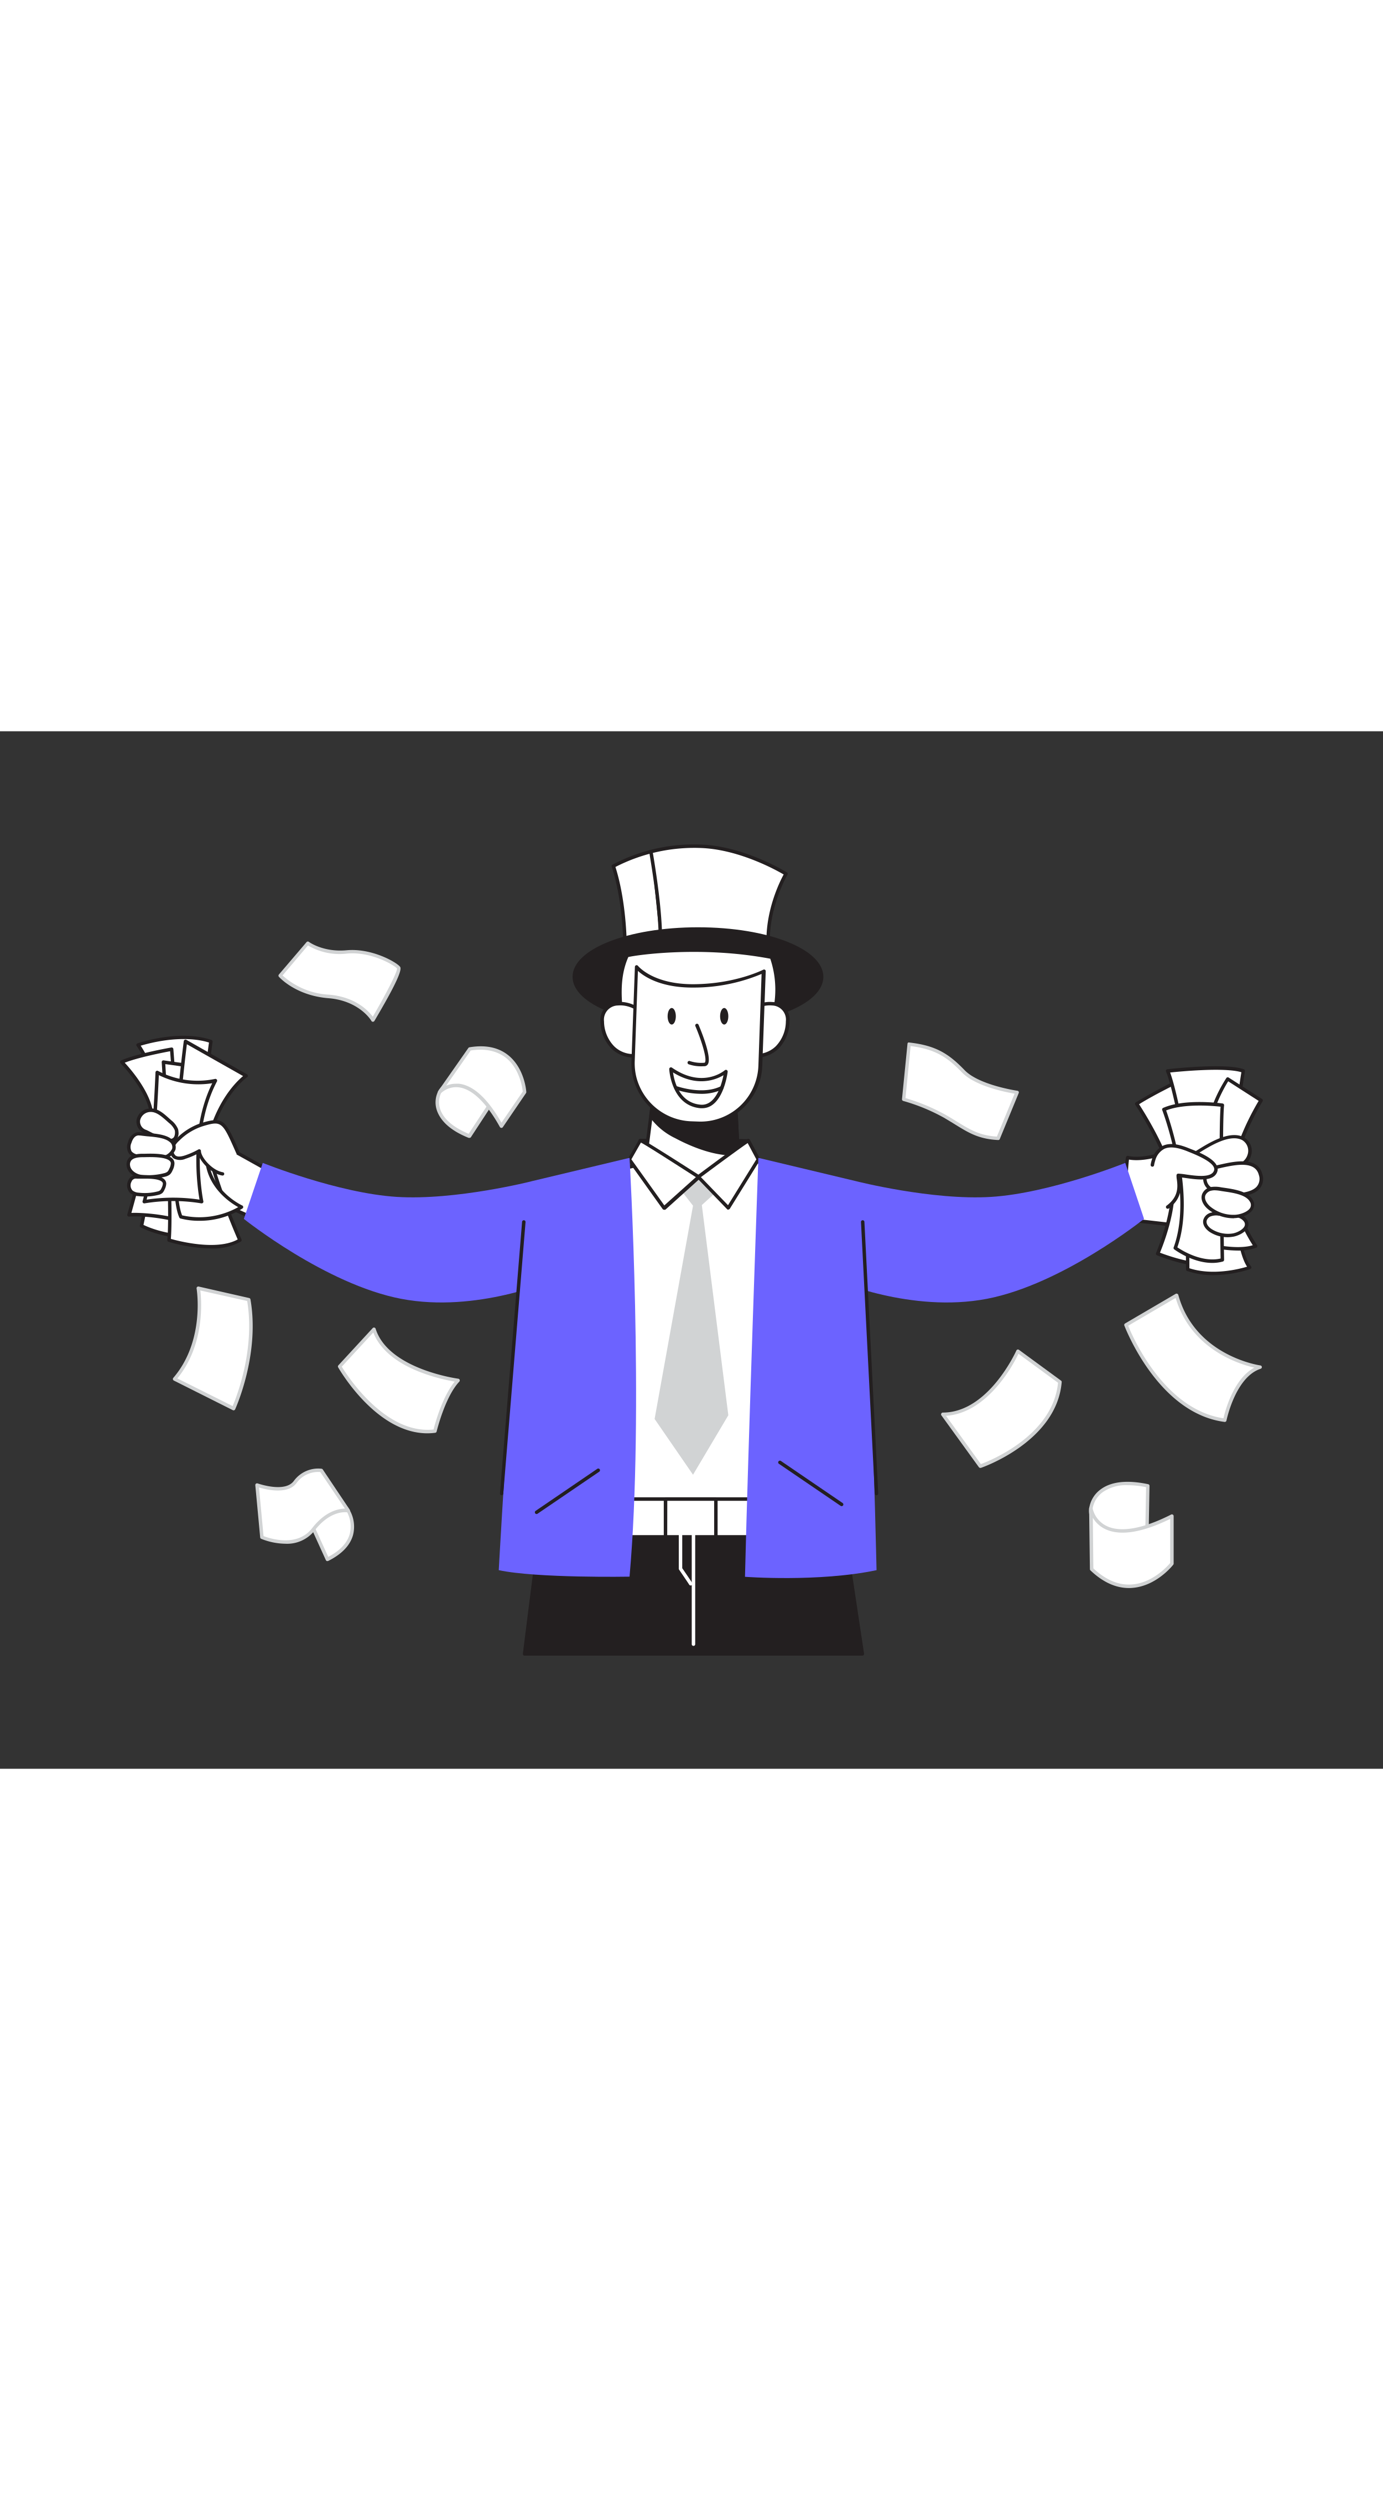 <svg xmlns="http://www.w3.org/2000/svg" viewBox="0 0 400 300" data-imageid="banker-flatline" imageName="Banker" class="illustrations_image" style="width: 166px;"><rect x="0" y="0" width="400" height="300" fill="#333333" stroke="none"/><g id="_377_explosion_flatline" data-name="#377_explosion_flatline"><path d="M249.41,266.79l-7.85-52.19-81.7-7.15c-.66.76-4.06,26.64-8.14,59.34Z" fill="#231f20"/><path d="M249.41,267.29H151.72a.5.5,0,0,1-.49-.57c7.29-58.48,7.94-59.24,8.25-59.6a.48.48,0,0,1,.42-.17l81.7,7.16a.49.49,0,0,1,.45.42l7.86,52.18a.48.48,0,0,1-.12.4A.49.49,0,0,1,249.41,267.29Zm-97.12-1h96.54l-7.71-51.22-81-7.09C159.67,209.77,157.84,221.83,152.29,266.29Z" fill="#231f20"/><polygon points="177.75 127.06 177.75 226.56 227.8 226.56 223.31 125.11 199.77 121.61 177.75 127.06" fill="#fff"/><path d="M227.8,227.06H177.75a.5.5,0,0,1-.5-.5v-99.5a.51.51,0,0,1,.38-.49l22-5.44a.4.4,0,0,1,.19,0l23.54,3.49a.5.5,0,0,1,.43.47l4.49,101.46a.55.55,0,0,1-.14.37A.51.51,0,0,1,227.8,227.06Zm-49.55-1h49l-4.44-100.52-23-3.42-21.54,5.33Z" fill="#231f20"/><rect x="173.25" y="222.02" width="53.04" height="10.93" fill="#fff"/><path d="M226.28,233.44h-53a.5.5,0,0,1-.5-.5V222a.5.5,0,0,1,.5-.5h53a.5.5,0,0,1,.5.5v10.92A.5.5,0,0,1,226.28,233.44Zm-52.53-1h52v-9.92h-52Z" fill="#231f20"/><rect x="192.48" y="222.02" width="14.57" height="10.93" fill="#fff"/><path d="M207.05,233.44H192.48a.5.5,0,0,1-.5-.5V222a.5.5,0,0,1,.5-.5h14.57a.5.5,0,0,1,.5.5v10.92A.5.5,0,0,1,207.05,233.44Zm-14.07-1h13.57v-9.92H193Z" fill="#231f20"/><polygon points="196.57 132.21 200.44 137.18 189.33 198.85 200.44 214.98 210.65 197.78 202.99 137 208.26 132.21 202.1 128.87 196.57 132.21" fill="#d1d3d4"/><path d="M62.31,118.39l14.55,8.1S73.31,137.22,71.6,140l-16.9-7.61Z" fill="#fff"/><path d="M71.6,140.53a.46.46,0,0,1-.2-.05l-16.91-7.6a.53.53,0,0,1-.27-.3.51.51,0,0,1,0-.4l7.61-14a.48.48,0,0,1,.3-.24.51.51,0,0,1,.38,0l14.55,8.11a.48.48,0,0,1,.23.59c-.14.44-3.58,10.82-5.3,13.64A.51.51,0,0,1,71.6,140.53Zm-16.21-8.35,16,7.2c1.54-2.84,4.24-10.79,4.86-12.65L62.5,119.07Z" fill="#231f20"/><path d="M76,124.81s21.76,8.77,38.8,9.83,39.08-4.55,39.08-4.55l6,28.59s-22,9.62-43.86,5.43S70.53,141,70.53,141Z" fill="#6c63ff" class="target-color"/><path d="M180.75,61.72s0-12.45-3.36-22.71a49.48,49.48,0,0,1,26.07-5.72c12.26.68,23.87,7.94,23.87,7.94s-6.12,10.22-5,22C222.3,63.26,197.24,56.84,180.75,61.72Z" fill="#fff"/><path d="M222.3,63.76h-.12c-.25-.07-25.12-6.34-41.28-1.56a.48.48,0,0,1-.44-.07.52.52,0,0,1-.21-.4c0-.13,0-12.49-3.33-22.56a.48.48,0,0,1,.21-.58,50.26,50.26,0,0,1,26.36-5.79c12.25.68,24,7.94,24.1,8a.49.49,0,0,1,.17.68c-.06.1-6,10.24-5,21.74a.51.51,0,0,1-.17.42A.5.5,0,0,1,222.3,63.76ZM195.54,59.4a125.09,125.09,0,0,1,26.21,3.21c-.71-10.18,3.79-19.16,4.91-21.2-2.16-1.27-12.51-7-23.22-7.62A49.93,49.93,0,0,0,178,39.24c2.8,8.79,3.2,19.13,3.26,21.82A54.78,54.78,0,0,1,195.54,59.4Z" fill="#231f20"/><path d="M188.28,34.8c-.07,0,2.87,15.51,2.74,26.47" fill="#231f20"/><path d="M191,61.77h0a.5.5,0,0,1-.49-.51c.07-6.1-.79-14.61-2.57-25.3-.23-1.42-.25-1.53.2-1.65a.52.52,0,0,1,.63.48c0,.12.07.47.16,1,1.78,10.75,2.65,19.32,2.58,25.48A.51.51,0,0,1,191,61.77Z" fill="#231f20"/><ellipse cx="201.87" cy="70.98" rx="35.77" ry="13.82" fill="#231f20"/><path d="M201.87,85.29C181.53,85.29,165.6,79,165.6,71s15.93-14.32,36.27-14.32S238.14,63,238.14,71,222.21,85.29,201.87,85.29Zm0-27.63c-19.45,0-35.27,6-35.27,13.32s15.82,13.31,35.27,13.31,35.27-6,35.27-13.31S221.32,57.66,201.87,57.66Z" fill="#231f20"/><polygon points="185.17 118.3 216.45 118.39 215.9 128.97 193.81 128.97 183.08 124.42 185.17 118.3" fill="#231f20"/><path d="M215.9,129.47H193.81a.43.43,0,0,1-.19,0l-10.73-4.55a.5.5,0,0,1-.28-.62l2.09-6.12a.51.51,0,0,1,.47-.34h0l31.28.09a.48.48,0,0,1,.36.16.5.5,0,0,1,.14.37L216.4,129A.51.51,0,0,1,215.9,129.47Zm-22-1h21.51l.5-9.58-30.39-.09-1.82,5.34Z" fill="#231f20"/><path d="M181.36,64.84c-3.43,7.53-1.76,15.45-.9,23.32a2.61,2.61,0,0,0,.57,1.63c1,1.07,3,.37,4.37.35,1.94,0,3.93.26,5.87.35,3.35.15,6.7.25,10.06.2,4.83-.06,9.69.31,14.49-.38,2-.29,3.45-.29,4.8-1.75a11.58,11.58,0,0,0,2.12-3.42c.29-.7.53-1.41.75-2.11a28.39,28.39,0,0,0-.34-17.72C201.87,61.21,182.5,64.47,181.36,64.84Z" fill="#fff"/><path d="M208.53,91.23l-2.95,0c-1.42,0-2.83,0-4.25,0-2.93,0-6.14,0-10.08-.21-.75,0-1.51-.09-2.27-.15-1.18-.1-2.39-.19-3.57-.19-.33,0-.71.06-1.12.11-1.2.16-2.69.35-3.62-.61a3.1,3.1,0,0,1-.71-1.93c-.12-1.07-.25-2.15-.38-3.22-.83-6.75-1.69-13.73,1.33-20.36a.5.5,0,0,1,.3-.27c1.52-.49,20.79-3.63,42,.46a.52.52,0,0,1,.38.32,29.06,29.06,0,0,1,.35,18,22.06,22.06,0,0,1-.77,2.16A12.14,12.14,0,0,1,221,88.9c-1.31,1.41-2.66,1.59-4.38,1.81l-.72.1A51.82,51.82,0,0,1,208.53,91.23Zm-5.92-1,3,0a66.41,66.41,0,0,0,10.16-.39l.73-.1c1.64-.21,2.71-.35,3.78-1.5a10.78,10.78,0,0,0,2-3.27,21.14,21.14,0,0,0,.74-2.07,28.05,28.05,0,0,0-.24-17.13c-19.88-3.77-38.52-1.09-41.05-.49-2.79,6.31-1.95,13.07-1.15,19.61.13,1.08.27,2.15.38,3.23a2.25,2.25,0,0,0,.44,1.34c.58.61,1.69.46,2.77.32a11.5,11.5,0,0,1,1.24-.12c1.21,0,2.46.09,3.66.19.75.06,1.5.12,2.23.16,3.93.18,7.12.24,10,.2Z" fill="#231f20"/><path d="M187.34,84.76c-1-6.76-13.48-8.81-13.17-.86a10.93,10.93,0,0,0,3.07,7.54,8.48,8.48,0,0,0,8.38,2" fill="#fff"/><path d="M183.22,94.36a9.29,9.29,0,0,1-6.33-2.56,11.43,11.43,0,0,1-3.22-7.88,5.1,5.1,0,0,1,5-5.63c3.88-.35,8.6,2.2,9.2,6.4a.5.5,0,0,1-.43.56.48.48,0,0,1-.56-.42c-.52-3.65-4.69-5.85-8.12-5.54a4.11,4.11,0,0,0-4.06,4.59,10.49,10.49,0,0,0,2.92,7.2A7.9,7.9,0,0,0,185.45,93a.5.5,0,0,1,.64.3.51.51,0,0,1-.31.64A7.56,7.56,0,0,1,183.22,94.36Z" fill="#231f20"/><path d="M214.63,84.76c1-6.76,13.47-8.81,13.16-.86a10.92,10.92,0,0,1-3.06,7.54,8.49,8.49,0,0,1-8.38,2" fill="#fff"/><path d="M218.75,94.36a7.62,7.62,0,0,1-2.57-.43.5.5,0,0,1-.3-.64.49.49,0,0,1,.64-.3,8,8,0,0,0,7.86-1.91,10.43,10.43,0,0,0,2.91-7.2,4.1,4.1,0,0,0-4-4.59c-3.43-.31-7.61,1.89-8.12,5.54a.5.5,0,0,1-1-.14c.59-4.2,5.33-6.75,9.19-6.4a5.09,5.09,0,0,1,5,5.63,11.43,11.43,0,0,1-3.22,7.88A9.26,9.26,0,0,1,218.75,94.36Z" fill="#231f20"/><path d="M186.37,125.94s5.79,2.62,15.73,2.93,11.59-2.09,11.59-2.09l-.24-4.71-.55-11-.52-10.24-22.69-.7-1.08,8.33-.33,2.7Z" fill="#fff"/><path d="M203.81,129.4l-1.73,0c-9.92-.31-15.68-2.86-15.91-3a.48.48,0,0,1-.29-.52l3.32-25.77a.47.47,0,0,1,.51-.44l22.69.7a.49.49,0,0,1,.48.47l1.31,25.92a.56.56,0,0,1-.09.31C213.92,127.32,212.22,129.4,203.81,129.4Zm-16.89-3.77a46.82,46.82,0,0,0,15.19,2.74c8.14.25,10.57-1.35,11.07-1.78l-1.27-25.24-21.78-.66Z" fill="#231f20"/><path d="M188.28,111.2a19.32,19.32,0,0,0,7.22,6c4.79,2.55,12,5.47,17.95,4.85l-.55-11a62.69,62.69,0,0,1-13.08-.32c-3.82-.42-7.75-.87-11.21-2.29Z" fill="#231f20"/><path d="M211.76,122.65c-6.14,0-12.85-3.05-16.49-5a19.48,19.48,0,0,1-7.41-6.19.47.47,0,0,1-.08-.33l.33-2.7a.51.51,0,0,1,.69-.4c3.5,1.43,7.52,1.86,11.07,2.25a61.93,61.93,0,0,0,13,.32.5.5,0,0,1,.37.12.49.49,0,0,1,.17.36l.55,11a.51.51,0,0,1-.45.53A16.63,16.63,0,0,1,211.76,122.65Zm-23-11.57a19,19,0,0,0,7,5.7c3.79,2,11,5.28,17.19,4.83l-.5-10a62.7,62.7,0,0,1-12.67-.37A44.32,44.32,0,0,1,189,109.2Z" fill="#231f20"/><path d="M220.84,69.37l-1,27.33a17.07,17.07,0,0,1-.47,3.46,17.38,17.38,0,0,1-17.51,13.19l-2-.08a17.25,17.25,0,0,1-16.78-17.84l1-27.32s4.3,5.61,16.61,5.5S220.84,69.37,220.84,69.37Z" fill="#fff"/><path d="M202.5,113.86h-.61l-2-.08a17.94,17.94,0,0,1-16.72-13.34,17.54,17.54,0,0,1-.54-5l1-27.32a.51.51,0,0,1,.34-.46.52.52,0,0,1,.55.17c.05.06,4.26,5.31,15.88,5.31h.34c12-.1,19.87-4.14,20-4.18a.47.47,0,0,1,.5,0,.48.48,0,0,1,.23.44l-1,27.32a17.24,17.24,0,0,1-.49,3.57A17.92,17.92,0,0,1,202.5,113.86Zm-18-44.56-.92,26.14a16.63,16.63,0,0,0,.52,4.74,17,17,0,0,0,15.78,12.6l2,.07a16.75,16.75,0,0,0,17.47-16.17l.92-26.51a50.64,50.64,0,0,1-19.64,3.94C191.13,74.2,186.31,70.93,184.51,69.3Z" fill="#231f20"/><path d="M201.59,85.08s4.72,11.07,2.19,11.27a10.84,10.84,0,0,1-4.37-.51" fill="#fff"/><path d="M202.86,96.88a10.9,10.9,0,0,1-3.63-.57.5.5,0,1,1,.35-.93,10.76,10.76,0,0,0,4.16.47.18.18,0,0,0,.15-.1c.69-1.14-1.2-6.81-2.76-10.47a.5.5,0,1,1,.92-.39c.66,1.55,3.9,9.38,2.69,11.38a1.17,1.17,0,0,1-.92.58Z" fill="#231f20"/><ellipse cx="194.28" cy="82.41" rx="1.19" ry="2.39" fill="#231f20"/><ellipse cx="209.46" cy="82.41" rx="1.19" ry="2.39" fill="#231f20"/><path d="M216.45,118.39c-.43,0-14.49,10.48-14.49,10.48l8.69,9,8.69-14Z" fill="#fff"/><path d="M210.65,138.35a.52.52,0,0,1-.36-.16l-8.69-9a.48.48,0,0,1-.13-.39.46.46,0,0,1,.2-.36c14.18-10.58,14.57-10.58,14.78-10.58a.5.5,0,0,1,.44.27l2.89,5.41a.5.5,0,0,1,0,.5l-8.68,14a.48.48,0,0,1-.37.23Zm-7.93-9.42,7.84,8.11,8.2-13.25-2.51-4.71C214.52,120.2,207.61,125.29,202.72,128.93Z" fill="#231f20"/><path d="M185.17,118.3c.46,0,16.93,10.57,16.93,10.57l-10,9-10.05-14Z" fill="#fff"/><path d="M192.06,138.35H192a.49.49,0,0,1-.35-.2l-10-14a.48.48,0,0,1,0-.54l3.16-5.51a.5.5,0,0,1,.43-.25c.18,0,.61,0,17.2,10.65a.51.51,0,0,1,.23.38.5.5,0,0,1-.17.41l-10,9A.51.51,0,0,1,192.06,138.35Zm-9.45-14.57,9.53,13.32,9.13-8.17c-5.82-3.73-14-9-15.89-10Z" fill="#231f20"/><path d="M203.08,109l-.47,0c-8.5-.72-9.05-11.21-9.05-11.31a.5.5,0,0,1,.78-.43c8.84,6.12,15,1,15.3.76a.5.5,0,0,1,.56-.06.51.51,0,0,1,.26.5C210.41,98.89,209.12,109,203.08,109Zm-8.42-10.36c.34,2.51,1.81,8.82,8,9.34,4.35.35,6.07-5.9,6.59-8.53C207.11,100.74,201.63,103,194.66,98.65Z" fill="#231f20"/><path d="M202.8,104.84a23.84,23.84,0,0,1-7.49-1.29.49.49,0,0,1-.3-.64.51.51,0,0,1,.64-.3c.08,0,7.53,2.71,12.91,0a.5.5,0,0,1,.67.23.51.51,0,0,1-.22.67A14,14,0,0,1,202.8,104.84Z" fill="#231f20"/><path d="M64.39,115.36S46.71,125.8,52.7,131.69" fill="#fff"/><path d="M52.7,132.19a.49.49,0,0,1-.35-.15A4.27,4.27,0,0,1,51,128.31c.73-6,12.63-13.08,13.13-13.38a.51.51,0,0,1,.69.18.49.49,0,0,1-.18.68c-.12.08-12,7.14-12.65,12.64a3.3,3.3,0,0,0,1.06,2.9.5.5,0,0,1-.35.86Z" fill="#231f20"/><path d="M40.93,143s5.9-27.71,5.22-36-6.23-16.28-6.23-16.28,11.8-4.1,21.07-1c0,0-5.55,39.83-2.3,47.87s3.62,8.92,3.62,8.92S49.63,147.36,40.93,143Z" fill="#fff"/><path d="M59.48,147.06c-4.27,0-12.48-.46-18.77-3.6a.5.5,0,0,1-.27-.56c.06-.27,5.87-27.73,5.21-35.89s-6.09-16-6.14-16a.5.5,0,0,1,.24-.76c.49-.17,12.08-4.13,21.4-1a.51.51,0,0,1,.34.54c-.06.4-5.5,39.79-2.34,47.62s3.6,8.87,3.62,8.91a.5.5,0,0,1,0,.46.49.49,0,0,1-.39.24C62.19,147,61.13,147.06,59.48,147.06Zm-18-4.33c7.3,3.49,17.35,3.39,20.07,3.29l-3.35-8.26C55.11,130,59.82,94.54,60.44,90c-7.74-2.4-17.25.17-19.74.92,1.28,2,5.36,8.77,5.95,16C47.29,114.8,42.24,139.23,41.5,142.73Z" fill="#231f20"/><path d="M49.66,91.93s-10,1.74-14.45,3.73c0,0,9.38,9.57,8.61,16.9s-6.55,27.27-6.55,27.27,6.19-.67,16.21,2.06Z" fill="#fff"/><path d="M53.48,142.39l-.13,0c-9.8-2.67-16-2.05-16-2.05a.5.5,0,0,1-.43-.17.48.48,0,0,1-.1-.46c.06-.2,5.77-20,6.53-27.18.74-7-8.37-16.41-8.46-16.5a.49.49,0,0,1-.14-.44A.52.52,0,0,1,35,95.2c4.48-2,14.15-3.69,14.56-3.76a.5.5,0,0,1,.39.1.48.48,0,0,1,.19.35l3.83,50a.49.49,0,0,1-.18.42A.47.47,0,0,1,53.48,142.39Zm-14.24-3.14a55.08,55.08,0,0,1,13.69,2L49.2,92.52c-2,.38-9.16,1.76-13.13,3.32,2,2.15,8.94,10.21,8.25,16.77S39,135.65,38,139.28Q38.43,139.25,39.24,139.25Z" fill="#231f20"/><path d="M47.27,95.66s2.61,40.71,1.61,51.49c0,0,13.67,4.26,20.51,0,0,0-12.8-29-9.94-37.57S63.18,97.9,63.18,97.9Z" fill="#fff"/><path d="M61,149.55a46.27,46.27,0,0,1-12.26-1.93.48.48,0,0,1-.35-.52c1-10.61-1.59-51-1.62-51.41a.51.51,0,0,1,.16-.4.47.47,0,0,1,.41-.12L63.25,97.4a.49.49,0,0,1,.34.22.5.5,0,0,1,.07.41s-.91,3.22-3.74,11.71c-2.76,8.3,9.8,36.92,9.93,37.21a.5.5,0,0,1-.2.62A16.49,16.49,0,0,1,61,149.55Zm-11.58-2.77c2.2.63,13.3,3.52,19.33.16-1.6-3.69-12.51-29.31-9.78-37.52,2.17-6.5,3.2-9.88,3.56-11.11L47.81,96.24C48.12,101.31,50.24,136.28,49.42,146.78Z" fill="#231f20"/><path d="M53.65,89.7s-5.47,41.58-1.33,50.7a23.18,23.18,0,0,0,17.57-2.83s-12.82-5.73-9.56-19.18S71.21,99.64,71.21,99.64Z" fill="#fff"/><path d="M57.71,141.55a21.27,21.27,0,0,1-5.53-.67.48.48,0,0,1-.31-.28c-4.16-9.13,1.06-49.27,1.28-51a.51.51,0,0,1,.27-.38.49.49,0,0,1,.47,0L71.46,99.2a.51.51,0,0,1,0,.85c-.08,0-7.51,5.37-10.69,18.46-3.12,12.89,9.16,18.55,9.28,18.61a.47.47,0,0,1,.29.42.46.46,0,0,1-.23.45A23.08,23.08,0,0,1,57.71,141.55Zm-5-1.57a23,23,0,0,0,16.19-2.38C66,136,57,129.94,59.84,118.27c2.77-11.41,8.56-17,10.47-18.57L54.05,90.5C53.35,96.06,49.11,131.36,52.68,140Z" fill="#231f20"/><path d="M45.47,98.64s-1.1,28.59-3.75,37.37a50.42,50.42,0,0,1,16.61,0s-4.14-19.6,4-35C62.31,101,54.6,103.24,45.47,98.64Z" fill="#fff"/><path d="M58.33,136.51h-.1a50.22,50.22,0,0,0-16.42,0,.51.51,0,0,1-.57-.64c2.6-8.62,3.72-37,3.73-37.24a.5.5,0,0,1,.73-.42,24.57,24.57,0,0,0,16.47,2.32.49.49,0,0,1,.52.17.5.5,0,0,1,.06.55c-7.94,15.06-4,34.47-3.93,34.66a.52.52,0,0,1-.14.46A.51.51,0,0,1,58.33,136.51ZM45.94,99.43c-.19,4.55-1.25,27.26-3.53,36a51.74,51.74,0,0,1,15.29,0c-.62-3.63-3-20.11,3.68-33.66A25.83,25.83,0,0,1,45.94,99.43Z" fill="#231f20"/><path d="M64.39,128c-3.4-.58-6.79-4.69-6.74-6.64a24,24,0,0,1-4.13,1.8,3.42,3.42,0,0,1-3,0,2.43,2.43,0,0,1-.71-2.67A6,6,0,0,1,51.47,118a17.57,17.57,0,0,1,7-4.31c6-1.81,6.32-1,10.31,8.06" fill="#fff"/><path d="M64.39,128.47h-.08c-3.29-.56-6.44-4.06-7.06-6.36a23.67,23.67,0,0,1-3.57,1.5,3.92,3.92,0,0,1-3.48-.11,2.91,2.91,0,0,1-.89-3.23,6.36,6.36,0,0,1,1.82-2.59,17.82,17.82,0,0,1,7.19-4.43c6.4-1.93,6.91-.78,10.85,8.17l.07.17a.5.5,0,0,1-.26.66.51.51,0,0,1-.66-.25l-.07-.17c-3.94-8.94-4.09-9.29-9.64-7.62a16.87,16.87,0,0,0-6.79,4.19,5.6,5.6,0,0,0-1.56,2.17,2,2,0,0,0,.52,2.12c.55.38,1.37.37,2.59,0a22.89,22.89,0,0,0,4-1.76.47.47,0,0,1,.5,0,.5.5,0,0,1,.25.44c0,1.76,3.18,5.6,6.32,6.14a.48.48,0,0,1,.41.57A.49.49,0,0,1,64.39,128.47Z" fill="#231f20"/><path d="M50.89,115.11a2.3,2.3,0,0,1,.14.73c.13,5.36-7.06.73-9-.09-3.58-1.5-2.29-6,1.43-6.16,1.81-.09,3.35,1.19,4.69,2.4l1,.89A5.85,5.85,0,0,1,50.89,115.11Z" fill="#fff"/><path d="M49,118.89c-1.84,0-4.23-1.22-5.94-2.1-.49-.25-.9-.46-1.19-.58a3.51,3.51,0,0,1-2.36-3.9,4.09,4.09,0,0,1,4-3.22c1.94-.11,3.57,1.2,5.05,2.53l1,.89a6.39,6.39,0,0,1,1.9,2.44h0a3,3,0,0,1,.16.88,2.85,2.85,0,0,1-1.1,2.68A2.67,2.67,0,0,1,49,118.89Zm-5.32-8.81h-.15a3.1,3.1,0,0,0-3,2.4,2.54,2.54,0,0,0,1.77,2.8c.31.13.74.35,1.25.61,1.78.91,5.1,2.6,6.43,1.77.44-.28.65-.89.63-1.81a2,2,0,0,0-.11-.59,5.45,5.45,0,0,0-1.62-2l-1-.89C46.54,111.21,45.16,110.08,43.64,110.08Z" fill="#231f20"/><path d="M41,116.44a4,4,0,0,0-1.47,0,3.44,3.44,0,0,0-2,2.49,3.3,3.3,0,0,0,.17,2.9,3.47,3.47,0,0,0,2,1.06,20.71,20.71,0,0,0,7,.53c2.5-.24,5.29-2.9,2.68-5.14C47.48,116.71,43.31,116.71,41,116.44Z" fill="#fff"/><path d="M44.69,124a20.8,20.8,0,0,1-5.14-.64,3.87,3.87,0,0,1-2.25-1.24,3.57,3.57,0,0,1-.25-3.35A3.77,3.77,0,0,1,39.43,116a4.44,4.44,0,0,1,1.66,0h0c.44.06.95.1,1.49.14,2.43.2,5.46.45,7.07,1.83A2.88,2.88,0,0,1,50.74,121a4.88,4.88,0,0,1-4.05,2.9C46,124,45.35,124,44.69,124Zm-4.48-7.14a1.77,1.77,0,0,0-.52.06c-.92.24-1.43,1.3-1.69,2.15a2.72,2.72,0,0,0,.09,2.45,3,3,0,0,0,1.71.87,19.66,19.66,0,0,0,6.79.52,3.84,3.84,0,0,0,3.2-2.21,1.88,1.88,0,0,0-.79-2c-1.37-1.17-4.33-1.41-6.5-1.59L41,116.94h0A6.48,6.48,0,0,0,40.21,116.88Z" fill="#231f20"/><path d="M41.25,122.66c-1.93,0-4.45.43-4.11,3,.22,1.73,2.1,2.9,3.71,3.07a18.8,18.8,0,0,0,6.72-.48,2.77,2.77,0,0,0,1.23-.56,3.11,3.11,0,0,0,.61-1,4.19,4.19,0,0,0,.51-1.77C49.9,122.18,43.07,122.66,41.25,122.66Z" fill="#fff"/><path d="M42.88,129.36a18.12,18.12,0,0,1-2.08-.11c-1.85-.2-3.9-1.56-4.16-3.51a2.84,2.84,0,0,1,.6-2.32c.74-.84,2-1.25,4-1.26H42c2.2-.05,6.29-.14,7.83,1.36a1.94,1.94,0,0,1,.63,1.45,4.67,4.67,0,0,1-.55,2,3.64,3.64,0,0,1-.73,1.15,3.38,3.38,0,0,1-1.45.68A19.56,19.56,0,0,1,42.88,129.36Zm-1.63-6.2c-1.63,0-2.73.31-3.26.92a1.86,1.86,0,0,0-.36,1.53c.19,1.44,1.85,2.49,3.27,2.65a18.54,18.54,0,0,0,6.55-.47,2.39,2.39,0,0,0,1-.45,2.45,2.45,0,0,0,.49-.82,3.75,3.75,0,0,0,.47-1.56.94.94,0,0,0-.33-.73c-1.24-1.21-5.35-1.12-7.11-1.08Zm0-.5Z" fill="#231f20"/><path d="M40.43,128.88c-1.31,0-2.19-.21-2.84,1.13a2.7,2.7,0,0,0,.43,3.18,3.56,3.56,0,0,0,2,.73,15.6,15.6,0,0,0,5.57-.36,1.77,1.77,0,0,0,1.53-1.26,3.53,3.53,0,0,0,.44-1.46C47.6,128.54,41.93,128.89,40.43,128.88Z" fill="#fff"/><path d="M41.87,134.53a16.61,16.61,0,0,1-1.87-.11,4,4,0,0,1-2.32-.86,3.2,3.2,0,0,1-.54-3.76c.71-1.48,1.75-1.46,2.86-1.43h1c1.83,0,5.25-.07,6.54,1.2a1.73,1.73,0,0,1,.54,1.27,4.13,4.13,0,0,1-.48,1.67,3,3,0,0,1-.63,1,2.84,2.84,0,0,1-1.24.57A16,16,0,0,1,41.87,134.53Zm-2.34-5.17a1.33,1.33,0,0,0-1.49.87,2.21,2.21,0,0,0,.32,2.59,3.21,3.21,0,0,0,1.76.6,15.05,15.05,0,0,0,5.39-.34,1.88,1.88,0,0,0,.8-.34,2.1,2.1,0,0,0,.4-.65,3.23,3.23,0,0,0,.39-1.25.77.77,0,0,0-.24-.56c-1-1-4.38-.93-5.83-.91h-1.5Z" fill="#231f20"/><path d="M337.72,121.61s-6.61,2.75-11.56,1.65c0,0-2.21,12.57,3.16,18.33l19.13,2.18Z" fill="#fff"/><path d="M348.45,144.27h-.06l-19.13-2.17a.52.52,0,0,1-.3-.16c-5.48-5.87-3.39-18.23-3.3-18.75a.48.48,0,0,1,.22-.33.47.47,0,0,1,.38-.08c4.74,1.06,11.2-1.59,11.26-1.62a.5.5,0,0,1,.65.24l10.73,22.16a.5.5,0,0,1-.45.72Zm-18.89-3.16,18,2.06-10.13-20.92c-1.53.57-6.63,2.32-10.9,1.6C326.25,126.21,325.17,136.2,329.56,141.11Z" fill="#231f20"/><path d="M343.52,99.87a161.5,161.5,0,0,0-14.75,7.84s9.36,14.13,10.32,22.76-4.26,20.59-4.26,20.59,10.74,4.4,16.86,2.89Z" fill="#fff"/><path d="M348.73,154.77c-6.1,0-13.72-3.09-14.09-3.25a.5.5,0,0,1-.28-.27.48.48,0,0,1,0-.39c.05-.12,5.16-12,4.22-20.34S328.45,108.13,328.35,108a.52.52,0,0,1-.07-.38.52.52,0,0,1,.22-.32,162.28,162.28,0,0,1,14.81-7.87.5.5,0,0,1,.71.37l8.16,54.09a.5.5,0,0,1-.37.56A13.17,13.17,0,0,1,348.73,154.77Zm-13.24-4c2.06.79,10.41,3.79,15.63,2.78l-8-52.95c-2.12,1-9.33,4.51-13.67,7.25,1.6,2.46,9.25,14.65,10.13,22.55S336.46,148.43,335.49,150.78Z" fill="#231f20"/><path d="M341.84,115s-2.34-12.53-4.12-16.79c0,0,16.65-1.93,21.88,0,0,0-3.62,22.15-3,30.68s1.61,22.3,4.91,26.15c0,0-9.72,3.44-18,.55C343.52,155.6,343.43,122.68,341.84,115Z" fill="#fff"/><path d="M351,157.27a23.07,23.07,0,0,1-7.64-1.2.52.52,0,0,1-.34-.47c0-.33-.1-32.95-1.67-40.49h0c0-.13-2.35-12.52-4.1-16.69a.51.51,0,0,1,0-.45.52.52,0,0,1,.38-.24c.68-.08,16.83-1.92,22.11,0a.5.5,0,0,1,.32.55c0,.22-3.6,22.19-3,30.57l0,.46c.61,8.13,1.63,21.74,4.76,25.4a.51.51,0,0,1,.1.45.48.48,0,0,1-.32.34A35.14,35.14,0,0,1,351,157.27Zm-7-2c6.74,2.2,14.43.23,16.69-.45-3-4.52-3.93-17-4.56-25.38l0-.47c-.6-8,2.4-27.2,2.91-30.38-4.82-1.46-17.59-.23-20.61.08,1.74,4.7,3.81,15.71,3.91,16.27C343.85,122.21,344,151.47,344,155.24Z" fill="#231f20"/><path d="M355.14,100.56a42.14,42.14,0,0,0-5.73,13.9c-1.92,8.53,1.52,34.4,1.52,34.4s7.87,1.79,12.26,0c0,0-7.07-10.05-6.57-20s8.17-22.15,8.17-22.15Z" fill="#fff"/><path d="M358,150.16a36.41,36.41,0,0,1-7.22-.81.51.51,0,0,1-.39-.43c-.14-1.06-3.43-26-1.51-34.58a42.17,42.17,0,0,1,5.81-14.07.49.49,0,0,1,.68-.13l9.65,6.19a.5.5,0,0,1,.15.68c-.08.13-7.6,12.26-8.09,21.92s6.41,19.54,6.48,19.64a.51.51,0,0,1,.07.43.49.49,0,0,1-.29.32A14.54,14.54,0,0,1,358,150.16Zm-6.66-1.72c1.46.29,7.29,1.34,11,.17-1.47-2.25-6.75-11-6.3-19.73.45-9,6.61-19.7,8-22l-8.82-5.67a43.45,43.45,0,0,0-5.38,13.33C348.14,122.38,351,145.32,351.38,148.44Z" fill="#231f20"/><path d="M336.61,109.36s9.22,24,3.31,40.05c0,0,7,5.23,13.62,3.44,0,0-.69-38.67,0-44.73C353.54,108.12,342.81,106.61,336.61,109.36Z" fill="#fff"/><path d="M350.62,153.73c-5.67,0-10.75-3.73-11-3.92a.49.49,0,0,1-.17-.57c5.78-15.74-3.21-39.46-3.3-39.7a.49.49,0,0,1,.26-.63c6.25-2.78,16.76-1.34,17.2-1.28a.5.5,0,0,1,.43.55c-.68,6,0,44.27,0,44.66a.5.5,0,0,1-.37.49A11.47,11.47,0,0,1,350.62,153.73Zm-10.1-4.51c1.36.92,7.08,4.48,12.51,3.24-.07-4.22-.61-36.91,0-43.9-2.08-.24-10.45-1-15.75,1.08C338.47,113,345.73,134.36,340.52,149.22Z" fill="#231f20"/><path d="M345.74,122c-1,.63-2.11,1.45-2.21,2.64-.11,1.35,1.17,2.44,2.46,2.86a11.25,11.25,0,0,0,5.1.18,40.57,40.57,0,0,0,4.49-.91c2.3-.6,5-1.65,5.76-4.17a4.06,4.06,0,0,0-1.83-4.82C355.4,115.71,349.07,120,345.74,122Z" fill="#fff"/><path d="M348.61,128.41a9.12,9.12,0,0,1-2.78-.4c-1.44-.48-2.93-1.73-2.8-3.38.12-1.42,1.37-2.36,2.45-3h0l.74-.46c3.53-2.2,9.45-5.87,13.51-3.79a4.54,4.54,0,0,1,2.08,5.42c-.85,2.82-3.89,3.92-6.1,4.5a37.8,37.8,0,0,1-4.55.92A18.79,18.79,0,0,1,348.61,128.41Zm-2.61-6c-.93.57-1.89,1.29-2,2.25s1,2,2.11,2.35a11,11,0,0,0,4.88.15,39.47,39.47,0,0,0,4.43-.89c2.15-.57,4.71-1.52,5.41-3.83a3.59,3.59,0,0,0-1.58-4.24c-3.57-1.82-9.18,1.67-12.53,3.75Z" fill="#231f20"/><path d="M352.81,125.82c-1.6.34-3.42.85-4.11,2.33a3.46,3.46,0,0,0,.9,3.78,7.36,7.36,0,0,0,3.7,1.74c3.86.84,12.88.8,11.3-5.49C363.36,123.21,356.2,125.09,352.81,125.82Z" fill="#fff"/><path d="M357.11,134.55a19.22,19.22,0,0,1-3.92-.39,7.65,7.65,0,0,1-3.94-1.87,4,4,0,0,1-1-4.35c.76-1.62,2.59-2.21,4.46-2.61h0l.59-.13c3.67-.81,10.5-2.31,11.8,2.86a4.41,4.41,0,0,1-.94,4.39C362.62,134,359.75,134.55,357.11,134.55Zm-4.2-8.24c-1.51.32-3.16.77-3.76,2.05a3,3,0,0,0,.8,3.22,6.82,6.82,0,0,0,3.45,1.61c3,.64,8,.62,10-1.44a3.43,3.43,0,0,0,.69-3.45c-1-3.9-6-3.14-10.62-2.12Z" fill="#231f20"/><path d="M352.56,139.55a7,7,0,0,0-2.38.22,2.44,2.44,0,0,0-1.65,1.61c-.3,1.18.63,2.33,1.65,3a9.34,9.34,0,0,0,6.33,1.33c1.83-.25,5.3-2.06,3.57-4.35C358.63,139.42,354.68,139.62,352.56,139.55Z" fill="#fff"/><path d="M355.17,146.3a9.58,9.58,0,0,1-5.26-1.5c-1.14-.75-2.24-2.08-1.87-3.54a3,3,0,0,1,2-2,7.1,7.1,0,0,1,2.56-.25l.83,0c2.25,0,5.64.09,7.07,2a2.32,2.32,0,0,1,.4,2.41c-.66,1.56-3,2.55-4.31,2.74A11,11,0,0,1,355.17,146.3ZM351.93,140a4.86,4.86,0,0,0-1.59.21A2,2,0,0,0,349,141.5c-.24,1,.63,1.93,1.45,2.46a8.89,8.89,0,0,0,6,1.26c1.13-.16,3-1,3.51-2.14a1.35,1.35,0,0,0-.26-1.42c-1.14-1.51-4.24-1.56-6.29-1.59l-.85,0Z" fill="#231f20"/><path d="M353.24,132.42a8.35,8.35,0,0,0-2.86-.11,3,3,0,0,0-2.21,1.65c-.53,1.36.4,2.86,1.51,3.82a11.11,11.11,0,0,0,7.28,2.54c2.22,0,6.61-1.63,4.92-4.61C360.44,133.2,355.74,132.83,353.24,132.42Z" fill="#fff"/><path d="M356.91,140.82a11.72,11.72,0,0,1-7.56-2.66c-1.22-1-2.29-2.75-1.64-4.38a3.41,3.41,0,0,1,2.57-2,8.66,8.66,0,0,1,3,.11h0l1,.14c2.64.39,6.63,1,8,3.39a2.7,2.7,0,0,1,.09,2.83c-1,1.71-3.83,2.53-5.43,2.53Zm-5.55-8.09a4.24,4.24,0,0,0-.88.08,2.43,2.43,0,0,0-1.84,1.34c-.45,1.14.45,2.46,1.36,3.25a10.47,10.47,0,0,0,7,2.42c1.4,0,3.83-.73,4.58-2a1.72,1.72,0,0,0-.1-1.83c-1.14-2-4.83-2.54-7.28-2.9l-1-.15h0A11.43,11.43,0,0,0,351.36,132.73Z" fill="#231f20"/><path d="M333.3,125.41a8.62,8.62,0,0,1,.33-1.4c1.79-5.34,6-4.61,10.1-3,1.75.7,8.74,3.25,7.88,6.08-1,3.39-8.44,1.35-10.83,1.29-.14,1.35,1.71,5.64-3.06,9.16" fill="#fff"/><path d="M337.72,138.07a.5.5,0,0,1-.3-.9c3.6-2.65,3.19-5.74,2.95-7.59a5.71,5.71,0,0,1-.09-1.22.5.5,0,0,1,.51-.45,20.62,20.62,0,0,1,2.23.25c3,.42,7.43,1.05,8.12-1.19.44-1.47-2-3.25-7.21-5.31l-.39-.16c-1.93-.78-4.74-1.7-6.78-.76a5.32,5.32,0,0,0-2.65,3.43,8,8,0,0,0-.32,1.32.49.49,0,0,1-.57.41.5.5,0,0,1-.42-.56,8.77,8.77,0,0,1,.36-1.49,6.36,6.36,0,0,1,3.18-4c2.36-1.09,5.29-.18,7.57.74l.39.16c2.61,1,8.73,3.44,7.79,6.53s-5.91,2.36-9.21,1.89c-.6-.08-1.14-.16-1.59-.2,0,.15,0,.32.07.5.25,1.93.73,5.52-3.35,8.53A.52.52,0,0,1,337.72,138.07Z" fill="#231f20"/><path d="M182.08,123.35s4.26,73.48,0,121.1c0,0-26.73.48-37.83-1.88,0,0,6.07-109.46,9.59-112.48Z" fill="#6c63ff" class="target-color"/><path d="M325.46,124.81s-21.76,8.77-38.81,9.83-39.07-4.55-39.07-4.55l-6,28.59s22,9.62,43.85,5.43S330.89,141,330.89,141Z" fill="#6c63ff" class="target-color"/><path d="M219.34,123.35s-3,84.57-3.87,121.14c0,0,21.31,1.6,38.05-1.92,0,0-2.43-109.46-5.94-112.48Z" fill="#6c63ff" class="target-color"/><path d="M253.52,220.91a.5.5,0,0,1-.5-.47l-4-78.53a.49.49,0,0,1,.47-.52.49.49,0,0,1,.52.47l4,78.53a.5.5,0,0,1-.47.52Z" fill="#231f20"/><path d="M145.06,220.91h0a.5.5,0,0,1-.46-.54L151,141.85a.51.51,0,0,1,.54-.46.5.5,0,0,1,.46.54l-6.44,78.52A.5.5,0,0,1,145.06,220.91Z" fill="#231f20"/><path d="M155.19,226.34a.5.5,0,0,1-.28-.91l17.84-12.16a.5.5,0,0,1,.7.13.52.52,0,0,1-.13.7l-17.85,12.15A.49.49,0,0,1,155.19,226.34Z" fill="#231f20"/><path d="M243.42,224.06a.46.46,0,0,1-.28-.08l-17.85-12.16a.49.49,0,0,1-.13-.69.5.5,0,0,1,.69-.14l17.85,12.16a.5.5,0,0,1,.13.7A.49.49,0,0,1,243.42,224.06Z" fill="#231f20"/><path d="M57.35,161.05S60,176.24,50.5,187.29l17,8.57s7.19-15.47,4.4-31.49Z" fill="#fff"/><path d="M67.55,196.36a.46.46,0,0,1-.22-.06l-17.06-8.56a.52.52,0,0,1-.26-.35.49.49,0,0,1,.11-.42c9.24-10.74,6.76-25.68,6.74-25.83a.5.5,0,0,1,.15-.45.5.5,0,0,1,.45-.13l14.6,3.32a.48.48,0,0,1,.38.4c2.79,16-4.36,31.63-4.43,31.79a.53.53,0,0,1-.29.26A.51.51,0,0,1,67.55,196.36Zm-16.26-9.23,16,8c1.14-2.68,6.53-16.37,4.2-30.39L57.94,161.7C58.32,164.85,59.21,177.48,51.29,187.13Z" fill="#d1d3d4"/><path d="M340.34,163.09l-14.66,8.58s9.23,25,28.57,27.54c0,0,2.54-12.87,10.23-15.38C364.48,183.83,345.34,181.33,340.34,163.09Z" fill="#fff"/><path d="M354.25,199.71h-.06c-19.42-2.52-28.89-27.61-29-27.86a.5.5,0,0,1,.21-.61l14.66-8.58a.51.51,0,0,1,.45,0,.5.5,0,0,1,.29.33c4.86,17.69,23.54,20.35,23.72,20.38a.49.49,0,0,1,.44.45.5.5,0,0,1-.35.52c-7.31,2.38-9.86,14.87-9.89,15A.49.49,0,0,1,354.25,199.71ZM326.3,171.89c1.26,3.14,10.35,24.19,27.56,26.76.51-2.21,2.93-11.43,8.93-14.64-4.71-1.09-18.38-5.46-22.76-20.16Z" fill="#d1d3d4"/><path d="M294.38,179.23s-8,18.24-21.72,18.24l10.86,15s21.58-7.23,23-24.36Z" fill="#fff"/><path d="M283.52,213a.52.52,0,0,1-.41-.21l-10.85-15a.49.49,0,0,1,0-.52.48.48,0,0,1,.44-.27c13.2,0,21.18-17.76,21.26-17.94a.5.5,0,0,1,.75-.2l12.16,8.9a.48.48,0,0,1,.2.44c-1.44,17.26-23.13,24.72-23.35,24.79A.45.45,0,0,1,283.52,213Zm-9.9-15.05,10.08,13.95c2.74-1,20.83-8.29,22.31-23.52L294.57,180a44.92,44.92,0,0,1-5.53,8.67C284.35,194.41,279,197.6,273.62,197.94Z" fill="#d1d3d4"/><path d="M108.17,172.9l-9.94,10.77s11.84,20.7,27.58,18.68c0,0,2.38-10.12,6.67-14.66C132.48,187.69,112,185.06,108.17,172.9Z" fill="#fff"/><path d="M123.6,203c-14.72,0-25.33-18.26-25.8-19.08a.49.49,0,0,1,.07-.58l9.93-10.77a.49.49,0,0,1,.47-.14.48.48,0,0,1,.37.33c3.68,11.72,23.7,14.42,23.91,14.45a.49.49,0,0,1,.4.33.5.5,0,0,1-.1.51c-4.15,4.39-6.53,14.32-6.56,14.42a.49.49,0,0,1-.42.38A17.65,17.65,0,0,1,123.6,203ZM98.85,183.73c1.56,2.55,12.54,19.67,26.55,18.16.44-1.74,2.54-9.49,6.11-13.84a53.44,53.44,0,0,1-9.94-2.73c-7.08-2.75-11.76-6.7-13.6-11.47Z" fill="#d1d3d4"/><path d="M127.14,104.34s-4.2,7.46,8.59,12.73l7.74-11.82S130.24,98.09,127.14,104.34Z" fill="#fff"/><path d="M135.73,117.57a.43.43,0,0,1-.19,0c-5-2-8-4.68-9.14-7.82a7.21,7.21,0,0,1,.3-5.6,4.79,4.79,0,0,1,3-2.49c5.09-1.61,13.69,3,14.05,3.19a.49.49,0,0,1,.18.71l-7.74,11.83A.51.51,0,0,1,135.73,117.57Zm-3.6-15.29a7.16,7.16,0,0,0-2.17.3,3.77,3.77,0,0,0-2.37,2v0a6.36,6.36,0,0,0-.23,4.82c1,2.76,3.72,5.13,8.19,7l7.21-11C141.18,104.65,136.1,102.28,132.13,102.28Zm-5,2.06h0Z" fill="#d1d3d4"/><path d="M151.72,104.34s-.93-14.93-15.85-12.47l-8.73,12.47S134.93,96,145,114.19Z" fill="#fff"/><path d="M145,114.69h0a.53.53,0,0,1-.42-.26c-3.89-7-8-11-11.89-11.47a6.42,6.42,0,0,0-5.18,1.72.5.5,0,0,1-.78-.62l8.73-12.48a.5.5,0,0,1,.33-.2c4.57-.76,8.34,0,11.19,2.28,4.76,3.8,5.23,10.37,5.24,10.65a.48.48,0,0,1-.08.31l-6.7,9.85A.51.51,0,0,1,145,114.69Zm-13.13-12.77a7.44,7.44,0,0,1,.93,0c4.14.51,8.26,4.3,12.24,11.27l6.15-9c-.1-1-.84-6.57-4.86-9.77-2.58-2-6-2.76-10.19-2.11l-7.11,10.17A7.2,7.2,0,0,1,131.89,101.92Z" fill="#d1d3d4"/><path d="M315.51,224.71s.84-9.83,16.46-6.55l-.3,16.3S314.4,232.68,315.51,224.71Z" fill="#fff"/><path d="M331.67,235h-.05c-.48-.05-11.64-1.25-15.41-6.07a5.46,5.46,0,0,1-1.19-4.24,8.23,8.23,0,0,1,3.32-5.48c3.05-2.27,7.67-2.78,13.73-1.5a.49.49,0,0,1,.4.49l-.3,16.31a.53.53,0,0,1-.17.36A.51.51,0,0,1,331.67,235Zm-5.56-17a11.75,11.75,0,0,0-7.15,2,7.38,7.38,0,0,0-2.95,4.79v0a4.41,4.41,0,0,0,1,3.49c3.07,3.92,11.91,5.32,14.19,5.63l.28-15.34A27.4,27.4,0,0,0,326.11,218Zm-10.6,6.73h0Z" fill="#d1d3d4"/><path d="M339,240.68s-10.59,13.63-23.22,1.59l-.22-17.56s2,13,23.45,2.23Z" fill="#fff"/><path d="M326.51,247.74c-3.83,0-7.57-1.72-11.13-5.11a.51.51,0,0,1-.15-.36L315,224.72a.5.5,0,0,1,.46-.51.5.5,0,0,1,.54.42,7.5,7.5,0,0,0,3.88,5.08c4,2.07,10.55,1,18.84-3.22a.5.5,0,0,1,.73.45v13.74a.51.51,0,0,1-.11.31c-.2.25-4.89,6.19-11.87,6.71C327.15,247.73,326.83,247.74,326.51,247.74Zm-10.28-5.69c3.59,3.37,7.35,4.94,11.16,4.65,6-.44,10.33-5.33,11.06-6.2V227.75c-8.36,4.09-14.76,5-19,2.84a8.38,8.38,0,0,1-3.37-3.16ZM339,240.68h0Z" fill="#d1d3d4"/><path d="M294.15,104.38s-11.24-1.61-15.56-6.1-7.92-7-15.65-7.82l-1.59,16a55.32,55.32,0,0,1,11.86,4.89c5.92,3.35,8.67,6,15.45,6.37Z" fill="#fff"/><path d="M288.66,118.2h0c-5.51-.29-8.38-2-12.36-4.47-1-.62-2.09-1.28-3.31-2a54.77,54.77,0,0,0-11.73-4.83.52.52,0,0,1-.38-.54l1.59-16a.48.48,0,0,1,.18-.34A.51.51,0,0,1,263,90c7.83.87,11.52,3.37,16,8,4.15,4.32,15.16,5.94,15.27,5.95a.5.5,0,0,1,.36.25.49.49,0,0,1,0,.44l-5.49,13.32A.5.5,0,0,1,288.66,118.2Zm-26.77-12.13a56.88,56.88,0,0,1,11.57,4.82c1.22.7,2.31,1.36,3.33,2,3.76,2.3,6.51,4,11.54,4.31l5.12-12.41c-2.48-.41-11.38-2.15-15.22-6.14-4.18-4.34-7.66-6.73-14.85-7.62Z" fill="#d1d3d4"/><path d="M107.85,83.47S104.42,77.41,95,76.66s-14-6-14-6l8-9.36s4.13,3.17,11.26,2.52,14.27,3.48,15,4.61S107.85,83.47,107.85,83.47Z" fill="#fff"/><path d="M107.85,84a.48.48,0,0,1-.44-.25c0-.06-3.43-5.84-12.41-6.56-9.48-.76-14.14-6-14.34-6.2a.5.5,0,0,1,0-.65l8-9.37a.5.5,0,0,1,.68-.07s4.09,3.05,10.92,2.42c7.35-.67,14.64,3.57,15.48,4.83s-3.63,9.12-7.45,15.61A.51.51,0,0,1,107.85,84ZM81.72,70.61a21.79,21.79,0,0,0,13.36,5.55c7.73.62,11.51,4.71,12.74,6.37,3.63-6.22,7.18-13,7-13.94-.55-.79-7.38-5-14.52-4.3a17.87,17.87,0,0,1-11.22-2.36Z" fill="#d1d3d4"/><path d="M100.71,225.36s5.26,8.45-6,14.08l-8.64-19S97.52,219.73,100.71,225.36Z" fill="#fff"/><path d="M94.71,239.94a.47.47,0,0,1-.17,0,.5.5,0,0,1-.29-.26l-8.63-19A.49.49,0,0,1,86,220c.48,0,11.79-.7,15.1,5.13a9.73,9.73,0,0,1,1,7.31c-.85,3-3.26,5.51-7.18,7.47A.59.59,0,0,1,94.71,239.94Zm-7.87-19,8.1,17.79c3.39-1.78,5.47-4,6.21-6.61a8.89,8.89,0,0,0-.86-6.51v0C97.73,221.11,89.38,220.91,86.84,221Z" fill="#d1d3d4"/><path d="M100.71,225.36s-5.06-1.12-10.13,5.45-14.83,2.25-14.83,2.25L74.34,218s8.26,3,11.08-.94a8.32,8.32,0,0,1,7.5-3.29Z" fill="#fff"/><path d="M82.55,234.93a19.34,19.34,0,0,1-7-1.42.5.5,0,0,1-.3-.41L73.84,218a.51.51,0,0,1,.2-.44.49.49,0,0,1,.47-.07c.08,0,7.94,2.83,10.5-.76a8.75,8.75,0,0,1,8-3.49.51.51,0,0,1,.35.22l7.79,11.63a.52.52,0,0,1,0,.56.51.51,0,0,1-.52.21c-.2,0-4.85-.94-9.64,5.26A10.13,10.13,0,0,1,82.55,234.93Zm-6.33-2.22c1.57.61,9.65,3.38,14-2.21,3.85-5,7.71-5.7,9.55-5.72L92.64,214.2a7.7,7.7,0,0,0-6.82,3.1c-2.51,3.52-8.75,2-10.91,1.36Z" fill="#d1d3d4"/><path d="M199.77,247a.5.5,0,0,1-.43-.23c-.42-.69-2.91-4.31-2.93-4.35a.47.47,0,0,1-.09-.28V226.56a.5.5,0,0,1,.5-.5.5.5,0,0,1,.5.5V242c.45.66,2.48,3.61,2.87,4.25a.5.5,0,0,1-.16.69A.48.48,0,0,1,199.77,247Z" fill="#fff"/><path d="M200.57,264.47a.5.5,0,0,1-.5-.5V226.56a.5.5,0,0,1,1,0V264A.5.5,0,0,1,200.57,264.47Z" fill="#fff"/></g></svg>